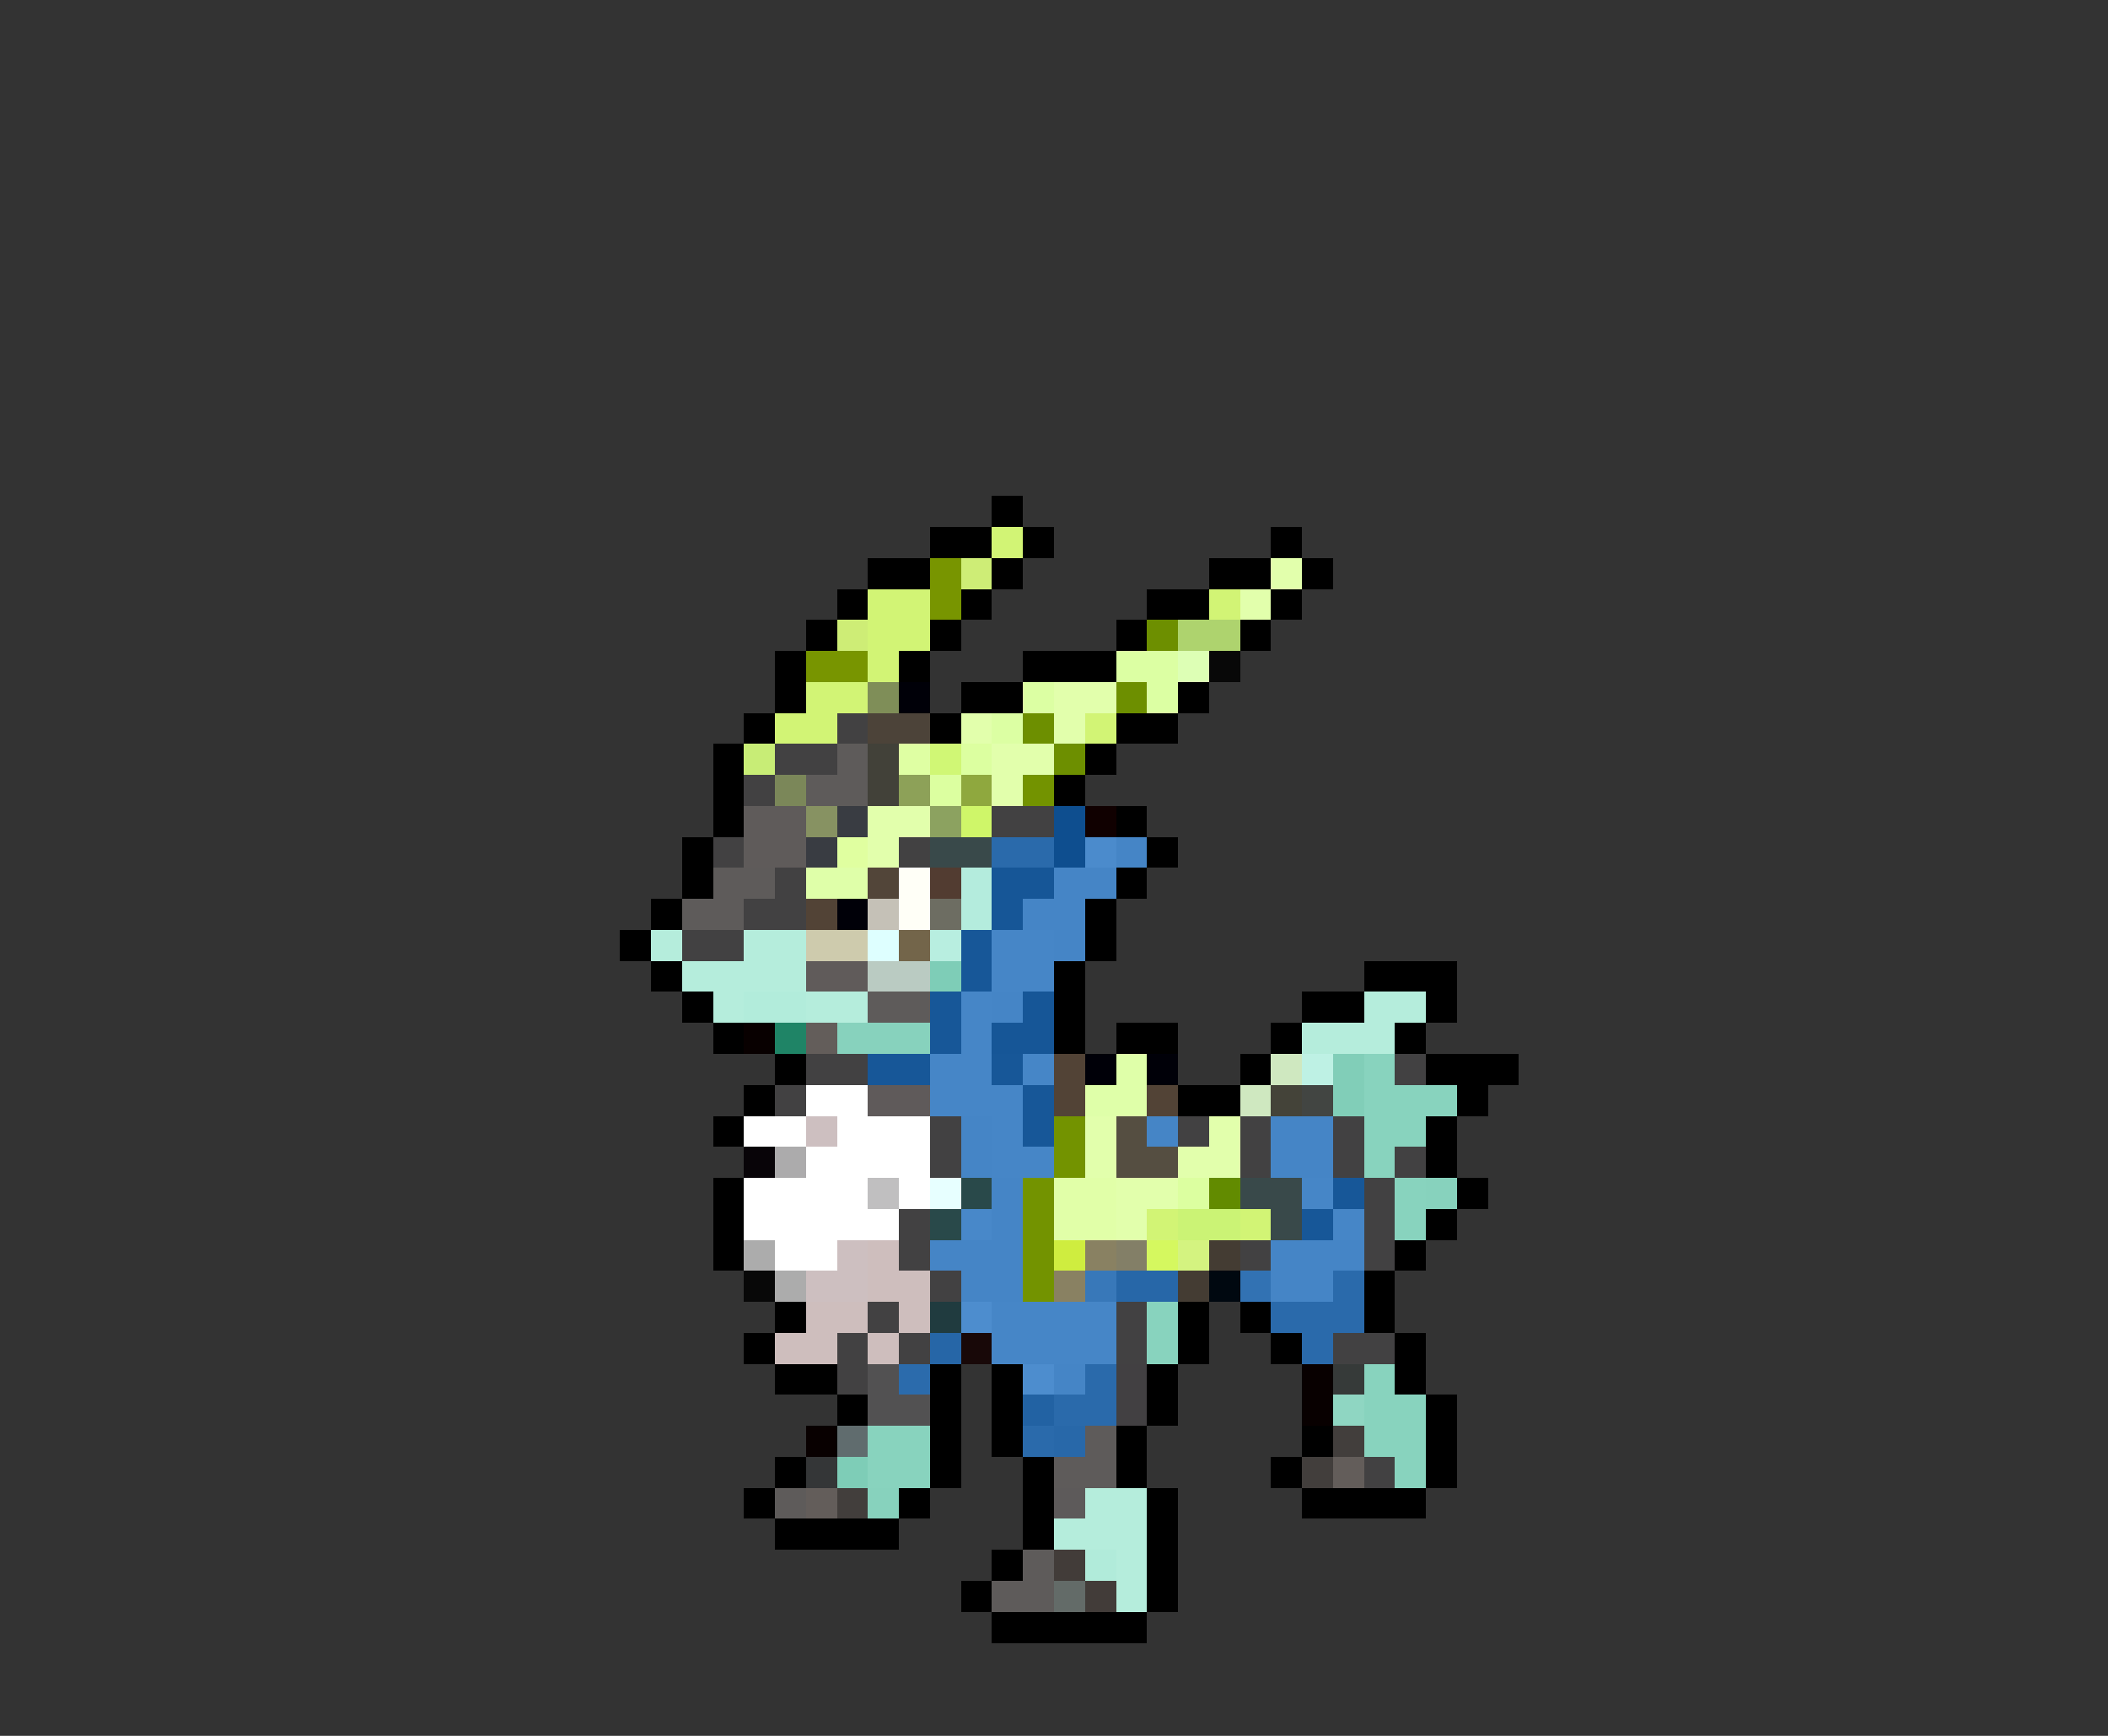 <svg xmlns="http://www.w3.org/2000/svg" viewBox="0 -0.5 68 56" shape-rendering="crispEdges">
<rect x="0" y="-0.5" width="68" height="56" fill="#333333" stroke="none"/>
<path stroke="#000000" d="M32 16h1M30 17h2M33 17h1M41 17h1M28 18h2M32 18h1M39 18h2M42 18h1M27 19h1M31 19h1M37 19h2M41 19h1M26 20h1M30 20h1M36 20h1M40 20h1M25 21h1M29 21h1M33 21h3M25 22h1M31 22h2M38 22h1M24 23h1M30 23h1M36 23h2M23 24h1M35 24h1M23 25h1M34 25h1M23 26h1M36 26h1M22 27h1M37 27h1M22 28h1M36 28h1M21 29h1M35 29h1M20 30h1M35 30h1M21 31h1M34 31h1M44 31h3M22 32h1M34 32h1M42 32h2M46 32h1M23 33h1M34 33h1M36 33h2M41 33h1M45 33h1M25 34h1M40 34h1M46 34h3M24 35h1M38 35h2M47 35h1M23 36h1M46 36h1M46 37h1M23 38h1M47 38h1M23 39h1M46 39h1M23 40h1M45 40h1M44 41h1M25 42h1M38 42h1M40 42h1M44 42h1M24 43h1M38 43h1M41 43h1M45 43h1M25 44h2M30 44h1M32 44h1M37 44h1M45 44h1M27 45h1M30 45h1M32 45h1M37 45h1M46 45h1M30 46h1M32 46h1M36 46h1M42 46h1M46 46h1M25 47h1M30 47h1M33 47h1M36 47h1M41 47h1M46 47h1M24 48h1M29 48h1M33 48h1M37 48h1M42 48h4M25 49h4M33 49h1M37 49h1M32 50h1M37 50h1M31 51h1M37 51h1M32 52h5" />
<path stroke="#d2f475" d="M32 17h1M28 19h2M39 19h1M28 20h2M28 21h1M26 22h2M25 23h2M35 23h1M37 39h1M40 39h1" />
<path stroke="#789500" d="M30 18h1M30 19h1M26 21h2" />
<path stroke="#ceed76" d="M31 18h1M27 20h1" />
<path stroke="#e2ffac" d="M41 18h1M40 19h1M34 22h2M31 23h1M34 23h1M32 24h2M32 25h1M28 26h2M28 27h1M35 36h1M39 36h1M35 37h1M38 37h2M36 38h2M36 39h1" />
<path stroke="#6d8f00" d="M37 20h1M36 22h1M33 23h1M34 24h1" />
<path stroke="#aed36e" d="M38 20h2" />
<path stroke="#dcffa3" d="M36 21h2M33 22h1M37 22h1M32 23h1" />
<path stroke="#ddffb5" d="M38 21h1" />
<path stroke="#080808" d="M39 21h1M24 41h1" />
<path stroke="#7f8e58" d="M28 22h1" />
<path stroke="#000008" d="M29 22h1M27 29h1M35 34h1M37 34h1" />
<path stroke="#424142" d="M27 23h1M25 24h2M24 25h1M32 26h2M23 27h1M29 27h1M25 28h1M24 29h2M22 30h2M26 34h2M45 34h1M25 35h1M30 36h1M38 36h1M40 36h1M43 36h1M30 37h1M40 37h1M43 37h1M45 37h1M44 38h1M29 39h1M44 39h1M29 40h1M40 40h1M44 40h1M30 41h1M28 42h1M36 42h1M27 43h1M29 43h1M36 43h1M43 43h2M27 44h1M44 47h1" />
<path stroke="#4c4339" d="M28 23h2" />
<path stroke="#c8ed76" d="M24 24h1" />
<path stroke="#5e5b5a" d="M27 24h1M26 25h2M23 28h2M22 29h2M28 32h2M35 46h1M34 47h2M25 48h1M33 50h1M32 51h2" />
<path stroke="#424139" d="M28 24h1M28 25h1" />
<path stroke="#dfffa3" d="M29 24h1" />
<path stroke="#d0f775" d="M30 24h1" />
<path stroke="#dcffa0" d="M31 24h1M30 25h1M38 38h1" />
<path stroke="#7b8759" d="M25 25h1" />
<path stroke="#8da158" d="M29 25h1" />
<path stroke="#8fa83e" d="M31 25h1" />
<path stroke="#739300" d="M33 25h1M34 36h1M34 37h1M33 38h1M33 39h1M33 40h1M33 41h1" />
<path stroke="#5f5b5a" d="M24 26h2M24 27h2" />
<path stroke="#879262" d="M26 26h1" />
<path stroke="#393c42" d="M27 26h1M26 27h1" />
<path stroke="#8ca260" d="M30 26h1" />
<path stroke="#cff669" d="M31 26h1" />
<path stroke="#0e4e8f" d="M34 26h1M34 27h1" />
<path stroke="#100000" d="M35 26h1" />
<path stroke="#e0ffa0" d="M27 27h1" />
<path stroke="#39494a" d="M30 27h2M40 38h2M41 39h1" />
<path stroke="#2a6aab" d="M32 27h2M43 41h1M41 42h3M42 43h1M35 44h1M34 45h2M33 46h1" />
<path stroke="#4b8bcc" d="M35 27h1" />
<path stroke="#4585c6" d="M36 27h1M34 28h2M33 29h2M34 30h1M32 32h1M31 36h1M37 36h1M41 36h2M31 37h1M41 37h2M32 38h1M32 39h1M30 40h3M41 40h3M31 41h2M41 41h2M34 44h1" />
<path stroke="#dfffa9" d="M26 28h2M36 34h1M35 35h2" />
<path stroke="#524539" d="M28 28h1" />
<path stroke="#fffff7" d="M29 28h1M29 29h1" />
<path stroke="#523c31" d="M30 28h1" />
<path stroke="#b4ecdd" d="M31 28h1M31 29h1" />
<path stroke="#165697" d="M32 28h2M32 29h1M33 32h1M32 33h2" />
<path stroke="#524336" d="M26 29h1M34 34h1M34 35h1M37 35h1" />
<path stroke="#c5c1b7" d="M28 29h1" />
<path stroke="#6d6d62" d="M30 29h1" />
<path stroke="#b5eddc" d="M21 30h1M24 30h2M22 31h4M23 32h1M26 32h2M44 32h2M42 33h3M35 48h2M34 49h3M36 50h1M36 51h1" />
<path stroke="#cecbad" d="M26 30h2" />
<path stroke="#deffff" d="M28 30h1" />
<path stroke="#73654a" d="M29 30h1" />
<path stroke="#b8eee0" d="M30 30h1" />
<path stroke="#175798" d="M31 30h1M31 31h1M30 32h1M30 33h1M28 34h2M32 34h1M33 35h1M33 36h1M43 38h1M42 39h1" />
<path stroke="#4686c7" d="M32 30h2M32 31h2M31 32h1M31 33h1M30 34h2M33 34h1M30 35h3M32 36h1M32 37h2M42 38h1M43 39h1M32 42h4M32 43h4" />
<path stroke="#605b5a" d="M26 31h2" />
<path stroke="#bacbc2" d="M28 31h2" />
<path stroke="#7ecdb7" d="M30 31h1M27 47h1" />
<path stroke="#b2ecdb" d="M24 32h2" />
<path stroke="#080000" d="M24 33h1M42 44h1M42 45h1M26 46h1" />
<path stroke="#1f8466" d="M25 33h1" />
<path stroke="#635d5a" d="M26 33h1M43 47h1M26 48h1" />
<path stroke="#87d2bd" d="M27 33h3M46 38h1M28 48h1" />
<path stroke="#cfe8c0" d="M41 34h1M40 35h1" />
<path stroke="#bef1e4" d="M42 34h1" />
<path stroke="#81ceb8" d="M43 34h1M43 35h1" />
<path stroke="#88d3be" d="M44 34h1M44 35h3M44 36h2M44 37h1M45 38h1M45 39h1M37 42h1M37 43h1M44 44h1M44 45h2M28 46h2M44 46h2M28 47h2M45 47h1" />
<path stroke="#ffffff" d="M26 35h2M24 36h2M27 36h3M26 37h4M24 38h4M29 38h1M24 39h5M25 40h2" />
<path stroke="#5f5a5a" d="M28 35h2" />
<path stroke="#444339" d="M41 35h1" />
<path stroke="#424542" d="M42 35h1" />
<path stroke="#cdbfc0" d="M26 36h1M27 40h1M26 41h2" />
<path stroke="#554e41" d="M36 36h1M36 37h2" />
<path stroke="#080408" d="M24 37h1" />
<path stroke="#acabac" d="M25 37h1" />
<path stroke="#c0bfc0" d="M28 38h1" />
<path stroke="#e7ffff" d="M30 38h1" />
<path stroke="#29494a" d="M31 38h1M30 39h1" />
<path stroke="#e1ffa8" d="M34 38h2M34 39h2" />
<path stroke="#628b00" d="M39 38h1" />
<path stroke="#4888c9" d="M31 39h1" />
<path stroke="#cbf375" d="M38 39h2" />
<path stroke="#acacac" d="M24 40h1M25 41h1" />
<path stroke="#cebebd" d="M28 40h1M28 41h2M26 42h2M29 42h1M25 43h2M28 43h1" />
<path stroke="#cfed3f" d="M34 40h1" />
<path stroke="#898162" d="M35 40h1M34 41h1" />
<path stroke="#837f67" d="M36 40h1" />
<path stroke="#d5f85f" d="M37 40h1" />
<path stroke="#d4f380" d="M38 40h1" />
<path stroke="#443c33" d="M39 40h1M38 41h1" />
<path stroke="#3878b9" d="M35 41h1" />
<path stroke="#2767a8" d="M36 41h2" />
<path stroke="#000810" d="M39 41h1" />
<path stroke="#3272b3" d="M40 41h1" />
<path stroke="#203b3f" d="M30 42h1" />
<path stroke="#4d8dce" d="M31 42h1M33 44h1" />
<path stroke="#2666a7" d="M30 43h1" />
<path stroke="#180808" d="M31 43h1" />
<path stroke="#525152" d="M28 44h1M28 45h2" />
<path stroke="#2b6bac" d="M29 44h1" />
<path stroke="#424042" d="M36 44h1M36 45h1" />
<path stroke="#363a39" d="M43 44h1" />
<path stroke="#2262a3" d="M33 45h1" />
<path stroke="#8fd6c2" d="M43 45h1" />
<path stroke="#606c6e" d="M27 46h1" />
<path stroke="#2868a9" d="M34 46h1" />
<path stroke="#423e3c" d="M43 46h1M42 47h1M27 48h1" />
<path stroke="#343637" d="M26 47h1" />
<path stroke="#5d5a5a" d="M34 48h1" />
<path stroke="#423c39" d="M34 50h1M35 51h1" />
<path stroke="#b1ebda" d="M35 50h1" />
<path stroke="#636b68" d="M34 51h1" />
</svg>